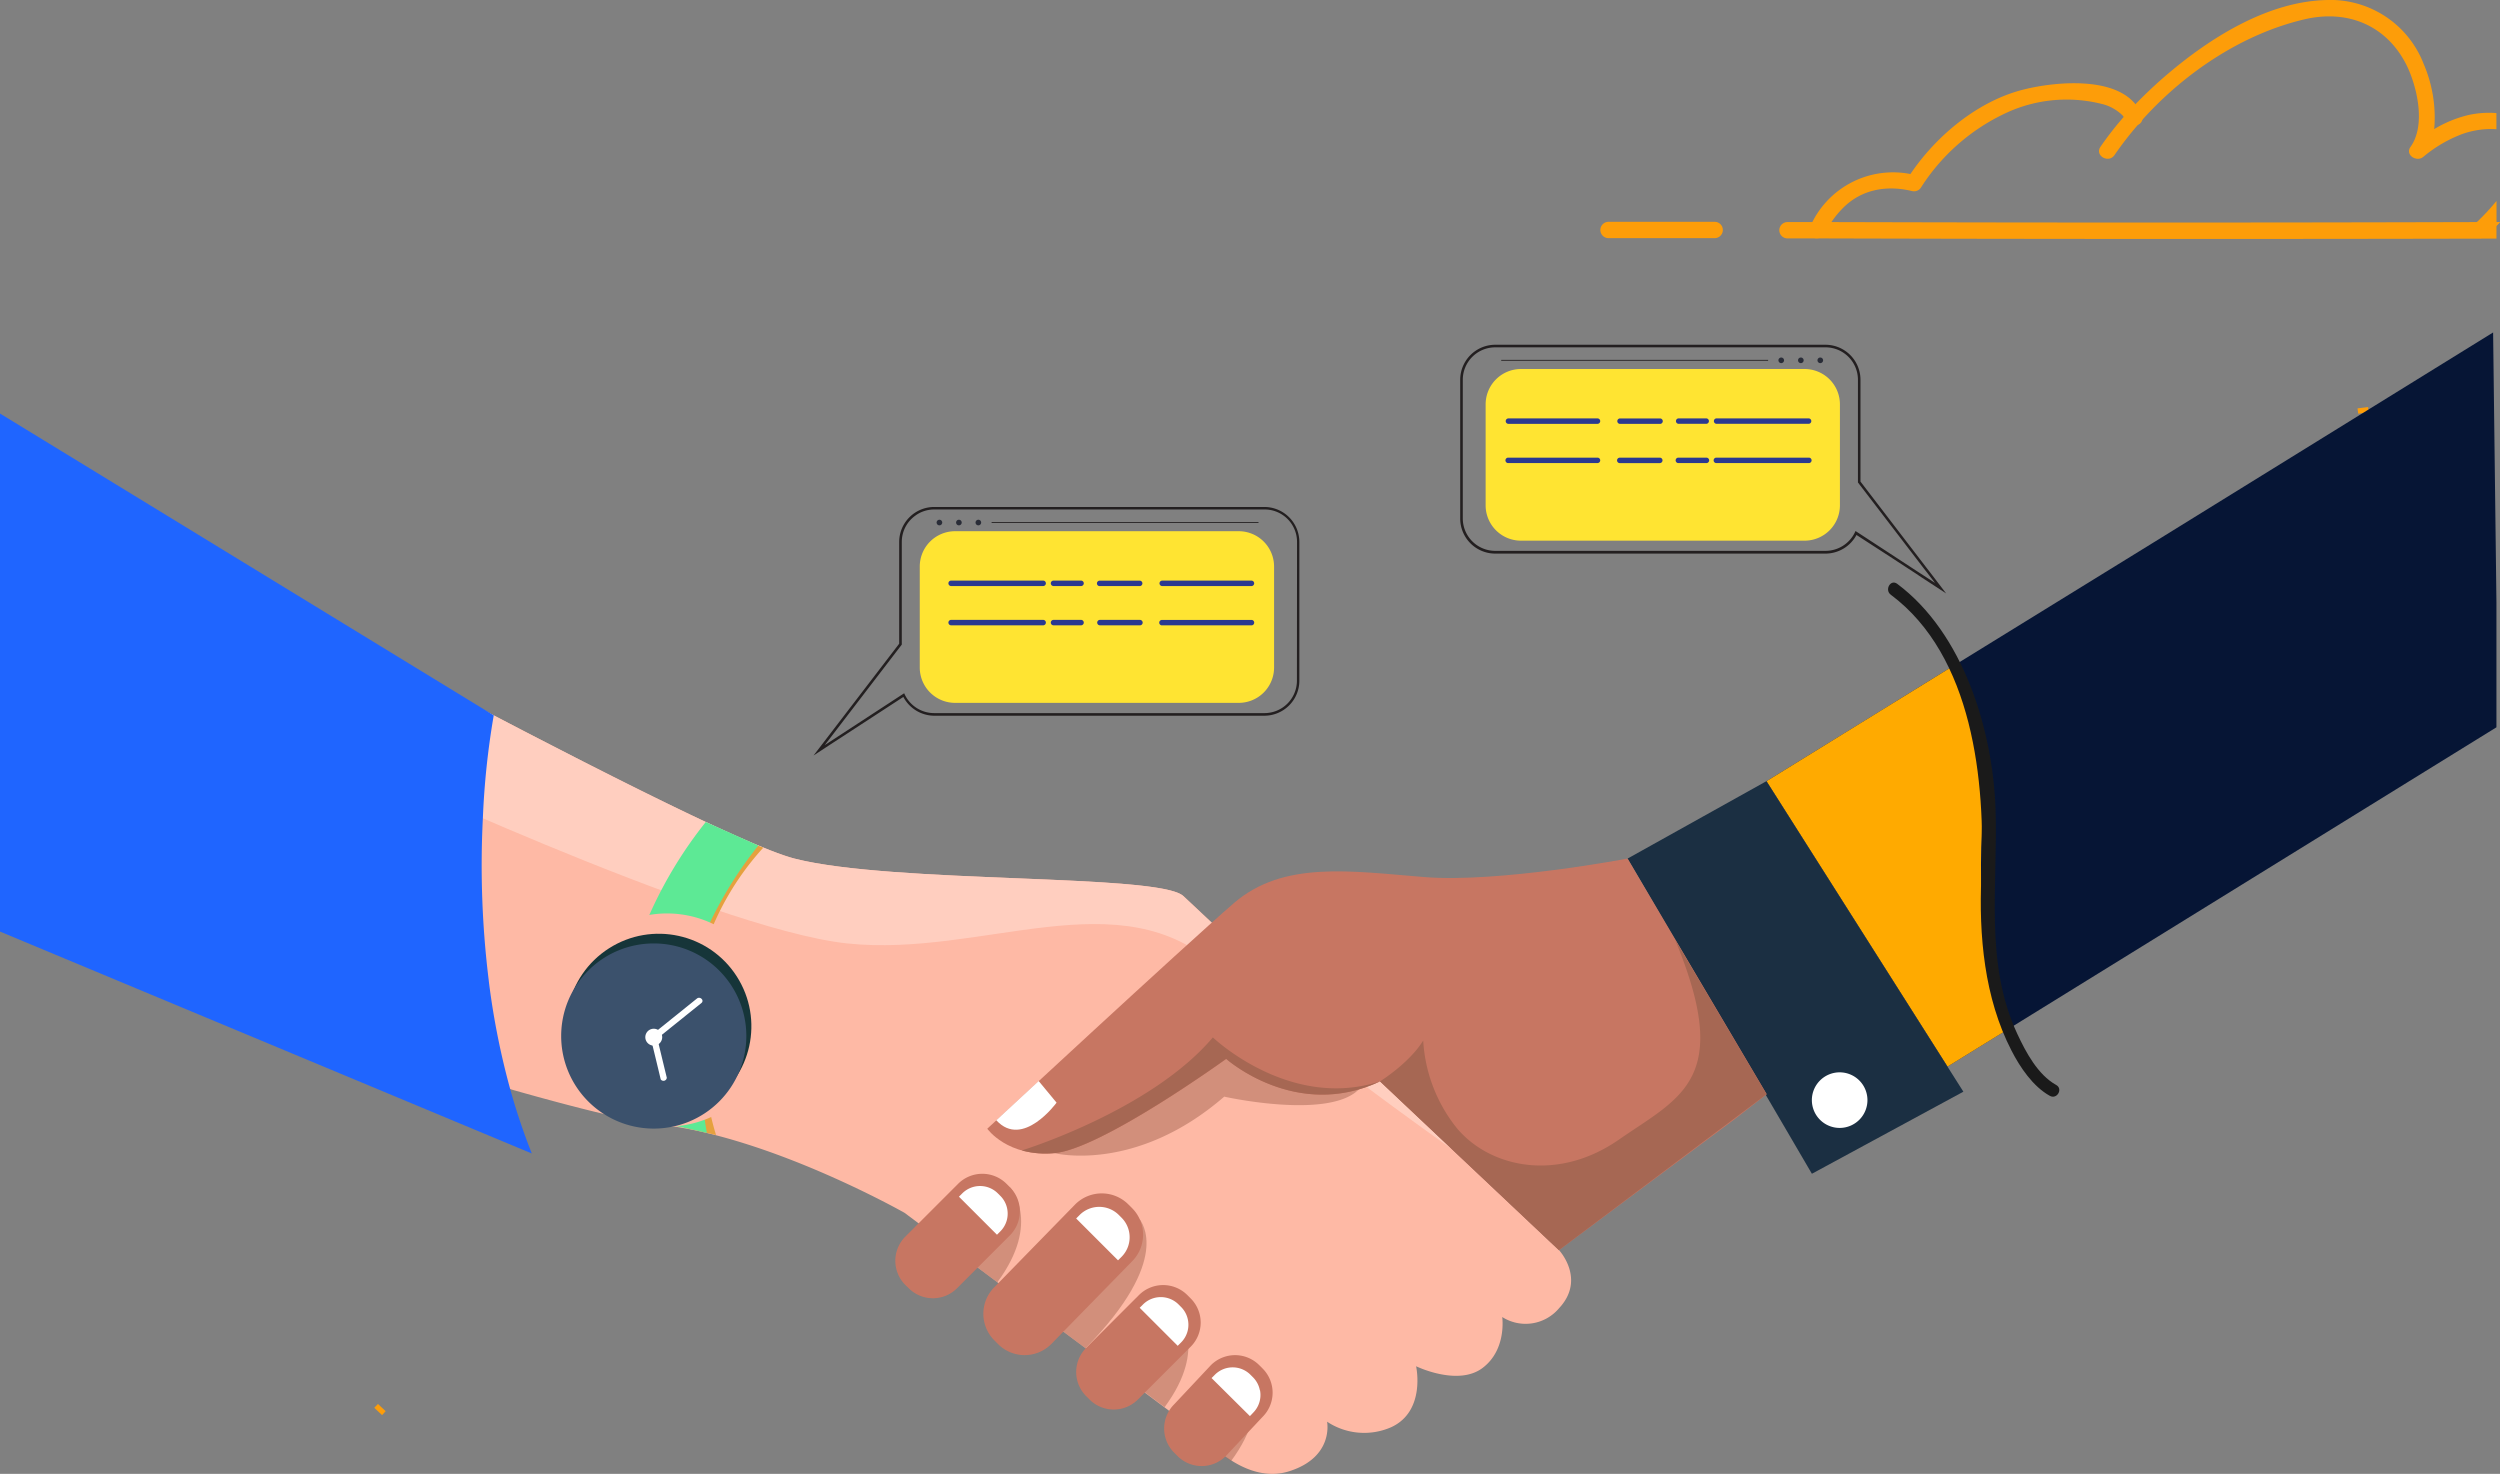 <svg xmlns="http://www.w3.org/2000/svg" width="391.04" height="230.541" viewBox="0 0 391.04 230.541">
  <rect x="0" y="0" width="391.04" height="230.541" fill="#808080" stroke="none"/>
  <g id="allset" transform="translate(2358 -5013)">
    <path id="Path_1348" data-name="Path 1348" d="M648,66.816l-.556.562v2q-53.134.125-106.268-.031h-4.664a1.277,1.277,0,0,1,0-2.553h6.91q50.435.146,100.912,0H648Z" transform="translate(-2614.957 4980.943)" fill="#fd9d09"/>
    <path id="Path_1349" data-name="Path 1349" d="M482.679,69.273h16.675a1.277,1.277,0,0,0,0-2.553H482.679A1.277,1.277,0,0,0,482.679,69.273Z" transform="translate(-2589.116 4980.977)" fill="#fd9d09"/>
    <path id="Path_1350" data-name="Path 1350" d="M546.679,48.453c-.234.562.411-.764.52-.972a14.7,14.7,0,0,1,2.168-2.829c2.912-3.021,6.91-3.723,10.888-2.761a1.3,1.3,0,0,0,1.44-.588,31.566,31.566,0,0,1,13.945-11.922,22.514,22.514,0,0,1,14.694-1.014,7.035,7.035,0,0,1,2.86,1.685c.224.224.728,1.185.562.733.556,1.534,3.031.874,2.465-.681-2.4-6.577-13.69-5.34-18.651-4.05-7.31,1.872-14.08,7.654-18.068,13.976l1.44-.588a14.14,14.14,0,0,0-16.727,8.319c-.634,1.518,1.835,2.173,2.465.681Z" transform="translate(-2619.2 5000.991)" fill="#fd9d09"/>
    <path id="Path_1351" data-name="Path 1351" d="M688.219,20.965a21.089,21.089,0,0,0-6.057,3.556c-1.04.884-2.9-.3-2-1.56,2.428-3.38,1.04-9.4-.619-12.78-3.12-6.239-9.214-8.74-15.942-7.175-9.588,2.236-18.645,8.226-25.389,15.723-.234.255-.463.52-.681.775h0a53.458,53.458,0,0,0-3.676,4.747c-.926,1.347-3.12.073-2.2-1.289a51.543,51.543,0,0,1,3.64-4.68c.593-.676,1.206-1.336,1.83-1.986,1.56-1.6,3.161-3.12,4.825-4.539C648.749,5.943,657.76.229,667-.005a15.628,15.628,0,0,1,15.214,9.988,21.2,21.2,0,0,1,1.653,10.2,18.755,18.755,0,0,1,5.408-2.215,15.026,15.026,0,0,1,4.321-.291v2.522a13.383,13.383,0,0,0-5.381.77Z" transform="translate(-2661.117 5013.011)" fill="#fd9d09"/>
    <path id="Path_1352" data-name="Path 1352" d="M748.03,63.763l-.556.562c-.567.562-1.113,1.087-1.612,1.56-1.206,1.123-3.016-.676-1.809-1.8l.312-.3a36.469,36.469,0,0,0,3.12-3.349v3.343Z" transform="translate(-2714.99 4983.996)" fill="#fd9d09"/>
    <path id="Path_1367" data-name="Path 1367" d="M349.7,375.088a.52.52,0,0,1-.52-.52V371.62a.52.52,0,1,1,1.04,0v2.948A.52.52,0,0,1,349.7,375.088Z" transform="translate(-2525.623 4834.86)" fill="#ffa18d"/>
    <path id="Path_1368" data-name="Path 1368" d="M355.8,379.191a.52.52,0,0,1-.317-.946l2.345-1.783a.525.525,0,0,1,.634.837l-2.345,1.783a.52.52,0,0,1-.317.109Z" transform="translate(-2528.542 4832.337)" fill="#ffa18d"/>
    <path id="Path_1369" data-name="Path 1369" d="M359.882,388.293a.437.437,0,0,1-.14,0l-2.839-.79a.539.539,0,1,1,.281-1.04l2.839.79a.525.525,0,1,1-.14,1.04Z" transform="translate(-2529.139 4827.494)" fill="#ffa18d"/>
    <path id="Path_1370" data-name="Path 1370" d="M353.616,395.392a.52.52,0,0,1-.489-.333l-1.082-2.719a.523.523,0,0,1,.972-.385l1.087,2.735a.49.49,0,0,1-.489.7Z" transform="translate(-2526.981 4825.007)" fill="#ffa18d"/>
    <path id="Path_1371" data-name="Path 1371" d="M342.784,394.583a.52.52,0,0,1-.447-.8l1.523-2.522a.526.526,0,0,1,.9.546l-1.523,2.517A.52.52,0,0,1,342.784,394.583Z" transform="translate(-2522.3 4825.3)" fill="#ffa18d"/>
    <path id="Path_1372" data-name="Path 1372" d="M336.393,386.619a.521.521,0,1,1-.057-1.04l2.933-.312a.525.525,0,1,1,.109,1.045l-2.927.312Z" transform="translate(-2519.221 4828.061)" fill="#ffa18d"/>
    <path id="Path_1373" data-name="Path 1373" d="M342.555,377.912a.52.52,0,0,1-.385-.166l-2.023-2.142a.524.524,0,1,1,.764-.718l2.023,2.142a.513.513,0,0,1-.38.884Z" transform="translate(-2521.218 4833.123)" fill="#ffa18d"/>
    <path id="Path_1374" data-name="Path 1374" d="M709.319,123.475l-.109-.827c1.04-.14,1.653-.208,1.653-.208l.094.827S710.38,123.334,709.319,123.475Z" transform="translate(-2698.455 4954.229)" fill="#fd9d09"/>
    <path id="Path_1376" data-name="Path 1376" d="M113.812,424.077l-1.222-1.144.577-.6c.4.38.8.754,1.206,1.133Z" transform="translate(-2412.049 4810.267)" fill="#fd9d09"/>
    <path id="Path_1385" data-name="Path 1385" d="M645.581,142.22v19.54l-75.507,46.676-.645.4h0l-1.04.629-8.688,5.371-28.3-44.638,19.919-12.286.827-.52,7.841-4.836h0l.229-.14,1.414-.874,30.027-18.515.229-.14L645.061,100Z" transform="translate(-2613.098 4965.001)" fill="#061535"/>
    <path id="Path_1386" data-name="Path 1386" d="M559.717,263.221l9.713-6c-3.01-6.427-5.044-15.6-4.331-31.145.65-14.117-2.012-21.458-4.882-25.285L531.4,218.578Z" transform="translate(-2613.098 4916.617)" fill="#fa0"/>
    <path id="Path_1387" data-name="Path 1387" d="M489.62,247.09l21.724-12.11,30.8,48.574-23.694,12.838Z" transform="translate(-2593.041 4900.204)" fill="#1b2f42"/>
    <path id="Path_1388" data-name="Path 1388" d="M568.4,177.14c12.843,9.583,14.85,29.143,14.174,44.128-.411,9.151.452,18.947,4.721,27.2,1.331,2.6,3.359,5.605,5.99,7.061,1.113.619,2.106-1.087.993-1.7-2.881-1.6-4.768-5.163-6.089-8.007-5.2-11.153-2.979-23.4-3.4-35.216-.437-12.3-5.012-27.427-15.391-35.175C568.357,174.676,567.4,176.392,568.4,177.14Z" transform="translate(-2630.656 4928.879)" fill="#1a1a1a"/>
    <path id="Path_1389" data-name="Path 1389" d="M16.512,146.91s97.449,53.919,112.965,57.9,56.966,2.3,60.834,5.86,58.755,55.39,58.755,55.39,4.248,4.55,0,9.089a6.824,6.824,0,0,1-8.886,1.373s.744,5.137-3.12,8-10.352-.3-10.352-.3,1.56,6.983-3.853,9.515a10.493,10.493,0,0,1-10.071-.842s1.123,5.517-5.922,7.752-13.363-5.4-13.363-5.4l-46.8-35.019s-21.063-11.959-38.445-13.82S10.85,217.322,10.85,217.322Z" transform="translate(-2363.208 4942.481)" fill="#feb9a5"/>
    <path id="Path_1390" data-name="Path 1390" d="M553.754,326.922a4.347,4.347,0,1,1-4.347-4.342A4.347,4.347,0,0,1,553.754,326.922Z" transform="translate(-2619.655 4858.151)" fill="#fff"/>
    <path id="Path_1391" data-name="Path 1391" d="M239.643,247.5c8.569,7.96,24.313,19.618,36.511,28.332-16.488-15.562-39.563-37.327-42.012-39.589-3.853-3.556-45.319-1.877-60.834-5.86-7.706-1.981-35.669-16.3-61.838-30.2-4,6.941-9.25,15.723-9.25,15.723l1.04-1.367s57.1,26.866,78.31,29.117S224.341,233.28,239.643,247.5Z" transform="translate(-2407.071 4916.91)" fill="#ffcebf"/>
    <path id="Path_1392" data-name="Path 1392" d="M216.231,254.722a43.728,43.728,0,0,0-10.4,20.169l-.047.2c-2.662,12.635-4.045-4.347-4.045-4.492s.494-4.544.546-4.68,1.913-2.912,2.631-4a35.507,35.507,0,0,1,3.733-3.754,30.187,30.187,0,0,0,2.127-2.366c.489-.692,4.68-1.378,4.68-1.378Z" transform="translate(-2454.845 4890.872)" fill="#e5a13e"/>
    <path id="Path_1393" data-name="Path 1393" d="M198.86,247.27a66.556,66.556,0,0,0-14.382,46.2l7.976,1.232s-1.248-24,14.631-43.749Z" transform="translate(-2446.464 4894.304)" fill="#5de995"/>
    <path id="Path_1394" data-name="Path 1394" d="M208.172,328.184a44.2,44.2,0,0,1-1.716-12.874q-2.439.109-4.882.182a10.919,10.919,0,0,0-.385,1.716c-.114,1.3-.442,4.617-.411,4.773s1.685,4.248,1.752,4.378c0,.026.385.593.936,1.393,1.643.359,3.276.744,4.914,1.139l-.151-.52A.439.439,0,0,1,208.172,328.184Z" transform="translate(-2454.382 4861.642)" fill="#e5a13e"/>
    <path id="Path_1395" data-name="Path 1395" d="M202.283,315.36c-3.011.13-6.026.224-9.037.26a69.21,69.21,0,0,0,.52,11.013c3.213.52,6.385,1.2,9.546,1.945A67.73,67.73,0,0,1,202.283,315.36Z" transform="translate(-2450.75 4861.618)" fill="#5de995"/>
    <path id="Path_1396" data-name="Path 1396" d="M201.918,292.088a16.67,16.67,0,1,0-2.08,7.446A14.486,14.486,0,0,0,201.918,292.088Z" transform="translate(-2438.93 4881.1)" fill="#feb9a5"/>
    <circle id="Ellipse_93" data-name="Ellipse 93" cx="14.481" cy="14.481" r="14.481" transform="matrix(0.842, -0.539, 0.539, 0.842, -2274.948, 5169.145)" fill="#163539"/>
    <path id="Path_1397" data-name="Path 1397" d="M197.781,298.281A14.481,14.481,0,1,1,183.3,283.8a14.481,14.481,0,0,1,14.481,14.481Z" transform="translate(-2439.042 4876.768)" fill="#3b516c"/>
    <path id="Path_1398" data-name="Path 1398" d="M196.771,310.781a1.321,1.321,0,1,1-1.321-1.321,1.321,1.321,0,0,1,1.321,1.321Z" transform="translate(-2451.192 4864.45)" fill="#fff"/>
    <path id="Path_1399" data-name="Path 1399" d="M196.541,306.677l7.113-5.719c.494-.4-.208-1.092-.7-.7l-7.108,5.719c-.494.4.208,1.092.7.7Z" transform="translate(-2451.934 4868.922)" fill="#fff"/>
    <path id="Path_1400" data-name="Path 1400" d="M195.745,311.72q.79,3.219,1.56,6.447a.52.52,0,0,0,.951-.26q-.785-3.229-1.56-6.453C196.546,310.836,195.594,311.1,195.745,311.72Z" transform="translate(-2451.959 4863.661)" fill="#fff"/>
    <path id="Path_1401" data-name="Path 1401" d="M83.192,240.136,0,205.419V124.39L77.228,171.6h0a123.677,123.677,0,0,0-1.7,16.087,146.909,146.909,0,0,0,.9,25.218c.031.276.062.556.1.832a118.549,118.549,0,0,0,3.281,16.352,100.647,100.647,0,0,0,3.374,10.045Z" transform="translate(-2358 4953.292)" fill="#1f65ff"/>
    <path id="Path_1402" data-name="Path 1402" d="M314.194,322.036s12.64,3.219,26.559-8.839c0,0,21.427,4.8,22.316-3.816S348.729,295,348.51,295.118s-12.479,3.666-12.775,3.863a58.419,58.419,0,0,0-9.765,5.527c-5.719,3.952-14.725,10.368-15.016,10.565S314.194,322.036,314.194,322.036Z" transform="translate(-2507.265 4871.335)" fill="#a66753" opacity="0.5"/>
    <path id="Path_1403" data-name="Path 1403" d="M397.153,258.27s-20.143,3.822-31.717,2.9-22.114-2.631-29.882,4.082S297,300.526,297,300.526s3.156,4.477,10.529,3.822S334.385,289.6,334.385,289.6s10.919,9.744,24.069,3.52l27.963,26.4,27.557-20.538,4.94-3.853Z" transform="translate(-2500.574 4889.023)" fill="#c77662"/>
    <path id="Path_1404" data-name="Path 1404" d="M306.339,325.19l2.8,3.385s-5.293,7.279-9.427,2.751Z" transform="translate(-2501.875 4856.898)" fill="#fff"/>
    <path id="Path_1405" data-name="Path 1405" d="M415.14,304.768s4.565-2.829,6.759-6.385a24.084,24.084,0,0,0,5.231,13.659c5.132,6.187,15.7,8.558,25.374,1.841s17.912-9.4,8.756-31.353l14.351,24.245-32.487,24.391Z" transform="translate(-2557.287 4877.377)" fill="#a66753"/>
    <path id="Path_1406" data-name="Path 1406" d="M337.267,312.07c-9.609,11.377-29.611,17.6-29.887,17.678a14.262,14.262,0,0,0,5.106.421c7.373-.66,26.855-14.746,26.855-14.746s10.919,9.744,24.069,3.52C349.267,323.556,337.267,312.07,337.267,312.07Z" transform="translate(-2505.557 4863.197)" fill="#a66753"/>
    <path id="Path_1407" data-name="Path 1407" d="M298.015,357.11s5.059,5.4-1.955,14.881l-3.068-2.293-1.232-4.68,4.134-3.062Z" transform="translate(-2498.059 4841.576)" fill="#a66753" opacity="0.5"/>
    <path id="Path_1408" data-name="Path 1408" d="M348.335,394.68s5.059,5.392-1.955,14.881l-3.068-2.3-1.232-4.654,4.118-3.083Z" transform="translate(-2522.215 4823.54)" fill="#a66753" opacity="0.5"/>
    <path id="Path_1409" data-name="Path 1409" d="M368.315,410.91s5.059,5.392-1.955,14.881l-3.068-2.293-1.232-4.68,4.134-3.063Z" transform="translate(-2531.806 4815.749)" fill="#a66753" opacity="0.5"/>
    <path id="Path_1410" data-name="Path 1410" d="M331.849,366.79c.161.416,5.236,6.141-8.491,20.174l-3.468-2.6s4.128-8.116,4.128-8.246,4.248-5.434,4.347-5.564S331.849,366.79,331.849,366.79Z" transform="translate(-2511.563 4836.929)" fill="#a66753" opacity="0.5"/>
    <path id="Path_1411" data-name="Path 1411" d="M271.439,371A5.345,5.345,0,0,0,279,371l8.252-8.252a5.345,5.345,0,0,0,0-7.565l-.52-.52a5.355,5.355,0,0,0-7.565,0l-8.257,8.262a5.35,5.35,0,0,0,0,7.565Z" transform="translate(-2487.3 4843.5)" fill="#c77662"/>
    <path id="Path_1412" data-name="Path 1412" d="M296.03,360.355a3.889,3.889,0,0,0-1.082-2.043l-.385-.385a3.936,3.936,0,0,0-5.564,0l-.52.52,5.948,5.948.52-.52A3.915,3.915,0,0,0,296.03,360.355Z" transform="translate(-2496.484 4841.736)" fill="#fff"/>
    <path id="Path_1413" data-name="Path 1413" d="M298.118,382.567a5.881,5.881,0,0,0,8.319,0l12.645-12.947a5.886,5.886,0,0,0,0-8.319l-.582-.582a5.881,5.881,0,0,0-8.319,0l-12.64,12.947a5.886,5.886,0,0,0,0,8.319Z" transform="translate(-2500.007 4840.671)" fill="#c77662"/>
    <path id="Path_1414" data-name="Path 1414" d="M332.028,366.989a4.331,4.331,0,0,0-1.191-2.251l-.426-.426a4.336,4.336,0,0,0-6.125,0l-.546.551,6.546,6.546.551-.546a4.331,4.331,0,0,0,1.191-3.874Z" transform="translate(-2513.411 4838.727)" fill="#fff"/>
    <path id="Path_1415" data-name="Path 1415" d="M325.834,404.473a5.345,5.345,0,0,0,7.565,0l8.252-8.252a5.345,5.345,0,0,0,0-7.565l-.52-.52a5.356,5.356,0,0,0-7.565,0l-8.252,8.252a5.35,5.35,0,0,0,0,7.565Z" transform="translate(-2513.414 4827.433)" fill="#c77662"/>
    <path id="Path_1416" data-name="Path 1416" d="M350.4,393.775a3.889,3.889,0,0,0-1.081-2.043l-.385-.385a3.936,3.936,0,0,0-5.564,0l-.52.52,5.948,5.948.52-.52A3.915,3.915,0,0,0,350.4,393.775Z" transform="translate(-2522.585 4825.693)" fill="#fff"/>
    <path id="Path_1417" data-name="Path 1417" d="M352.294,423.432a5.345,5.345,0,0,0,7.565,0l5.745-6.125a5.345,5.345,0,0,0,0-7.565l-.52-.52a5.345,5.345,0,0,0-7.565,0l-5.745,6.125a5.35,5.35,0,0,0,0,7.565Z" transform="translate(-2526.116 4817.313)" fill="#c77662"/>
    <path id="Path_1418" data-name="Path 1418" d="M372.025,414.913a3.915,3.915,0,0,0-1.087-2.043l-.385-.385a3.931,3.931,0,0,0-5.563,0l-.52.52,6,5.953.494-.52a3.936,3.936,0,0,0,1.087-3.52Z" transform="translate(-2532.963 4815.546)" fill="#fff"/>
    <path id="Path_1419" data-name="Path 1419" d="M282.217,159.79h44.362a5.532,5.532,0,0,1,5.532,5.532v15.791a5.527,5.527,0,0,1-5.527,5.527H282.217a5.527,5.527,0,0,1-5.527-5.527v-15.8A5.527,5.527,0,0,1,282.217,159.79Z" transform="translate(-2490.825 4936.299)" fill="#ffe432"/>
    <path id="Path_1420" data-name="Path 1420" d="M315.271,152.5H263.593a5.485,5.485,0,0,0-5.46,5.46v15.926L244.74,191.372l1.9-1.243.707-.463,11.439-7.451a5.5,5.5,0,0,0,4.8,2.938h51.662a5.485,5.485,0,0,0,5.48-5.48V157.96A5.485,5.485,0,0,0,315.271,152.5Zm5.075,27.173a5.075,5.075,0,0,1-5.075,5.07H263.593a5.1,5.1,0,0,1-4.581-2.891l-.1-.213-11.865,7.747-.556.364.4-.52L258.5,174.078l.042-.052V157.96a5.043,5.043,0,0,1,2.08-4.076,4.811,4.811,0,0,1,1.222-.671,5.069,5.069,0,0,1,1.783-.322h51.662a5.075,5.075,0,0,1,5.075,5.07Z" transform="translate(-2475.487 4939.798)" fill="#231f20"/>
    <path id="Path_1421" data-name="Path 1421" d="M282.639,156.777a.442.442,0,0,1-.437.442h0a.442.442,0,0,1-.442-.442h0a.442.442,0,0,1,.442-.437h0A.442.442,0,0,1,282.639,156.777Z" transform="translate(-2493.259 4937.955)" fill="#292c37"/>
    <path id="Path_1422" data-name="Path 1422" d="M288.5,156.777a.442.442,0,0,1-.442.442h0a.437.437,0,0,1-.437-.442h0a.437.437,0,0,1,.437-.437h0a.442.442,0,0,1,.442.437Z" transform="translate(-2496.072 4937.955)" fill="#292c37"/>
    <path id="Path_1423" data-name="Path 1423" d="M294.349,156.777a.442.442,0,0,1-.442.442h0a.442.442,0,0,1-.437-.442h0a.442.442,0,0,1,.437-.437h0a.442.442,0,0,1,.442.437Z" transform="translate(-2498.88 4937.955)" fill="#292c37"/>
    <rect id="Rectangle_284" data-name="Rectangle 284" width="41.747" height="0.135" transform="translate(-2202.898 5094.664)" fill="#231f20"/>
    <path id="Path_1424" data-name="Path 1424" d="M349.2,175.508h14.039a.426.426,0,0,0,0-.848H349.2a.426.426,0,0,0,0,.848Z" transform="translate(-2525.451 4929.16)" fill="#2b3990"/>
    <path id="Path_1425" data-name="Path 1425" d="M330.416,175.518h6.3a.426.426,0,0,0,0-.848h-6.3a.426.426,0,0,0,0,.853Z" transform="translate(-2516.411 4929.156)" fill="#2b3990"/>
    <path id="Path_1426" data-name="Path 1426" d="M316.5,175.5h4.388a.426.426,0,0,0,0-.848H316.5a.426.426,0,0,0,0,.848Z" transform="translate(-2509.753 4929.165)" fill="#2b3990"/>
    <path id="Path_1427" data-name="Path 1427" d="M285.7,175.5h14.475a.426.426,0,0,0,0-.848H285.7a.426.426,0,0,0,0,.848Z" transform="translate(-2494.968 4929.165)" fill="#2b3990"/>
    <path id="Path_1428" data-name="Path 1428" d="M349.156,187.328H363.2a.426.426,0,0,0,0-.848H349.156a.426.426,0,1,0,0,.853Z" transform="translate(-2525.407 4923.486)" fill="#2b3990"/>
    <path id="Path_1429" data-name="Path 1429" d="M330.46,187.323h6.3a.426.426,0,1,0,0-.853h-6.3a.426.426,0,0,0,0,.848Z" transform="translate(-2516.455 4923.491)" fill="#2b3990"/>
    <path id="Path_1430" data-name="Path 1430" d="M316.5,187.318h4.388a.426.426,0,0,0,0-.848H316.5a.426.426,0,0,0,0,.848Z" transform="translate(-2509.753 4923.491)" fill="#2b3990"/>
    <path id="Path_1431" data-name="Path 1431" d="M285.7,187.318h14.475a.426.426,0,0,0,0-.848H285.7a.426.426,0,0,0,0,.848Z" transform="translate(-2494.968 4923.491)" fill="#2b3990"/>
    <path id="Path_1432" data-name="Path 1432" d="M452.447,111h44.362a5.527,5.527,0,0,1,5.527,5.527v15.791a5.532,5.532,0,0,1-5.532,5.532H452.447a5.527,5.527,0,0,1-5.527-5.532v-15.8A5.527,5.527,0,0,1,452.447,111Z" transform="translate(-2572.543 4959.72)" fill="#ffe432"/>
    <path id="Path_1433" data-name="Path 1433" d="M512.7,139.213l-.52-.666-10.3-13.446V109.175a5.48,5.48,0,0,0-5.475-5.475H444.75a5.485,5.485,0,0,0-5.48,5.475v21.718a5.485,5.485,0,0,0,5.48,5.475h51.662a5.506,5.506,0,0,0,4.841-2.917l5.683,3.681.718.473,2.953,1.924.77.52,3.9,2.548Zm-1.716.078-9.879-6.458-.1.213a5.1,5.1,0,0,1-4.581,2.891H444.75a5.075,5.075,0,0,1-5.075-5.07V109.175a5.075,5.075,0,0,1,5.075-5.07h51.662a5.075,5.075,0,0,1,5.07,5.07v16.067l.042.052,10.321,13.472.52.66,1.165,1.523-1.763-1.149Z" transform="translate(-2568.871 4963.225)" fill="#231f20"/>
    <path id="Path_1434" data-name="Path 1434" d="M546.75,107.977a.442.442,0,0,0,.437.442h0a.442.442,0,0,0,.442-.442h0a.437.437,0,0,0-.442-.437h0a.437.437,0,0,0-.437.437Z" transform="translate(-2620.467 4961.381)" fill="#292c37"/>
    <path id="Path_1435" data-name="Path 1435" d="M540.9,107.977a.442.442,0,0,0,.437.442h0a.442.442,0,0,0,.442-.442h0a.437.437,0,0,0-.442-.437h0a.437.437,0,0,0-.437.437Z" transform="translate(-2617.658 4961.381)" fill="#292c37"/>
    <path id="Path_1436" data-name="Path 1436" d="M535,107.977a.442.442,0,0,0,.442.442h0a.442.442,0,0,0,.437-.442h0a.437.437,0,0,0-.437-.437h0a.437.437,0,0,0-.442.437Z" transform="translate(-2614.826 4961.381)" fill="#292c37"/>
    <rect id="Rectangle_285" data-name="Rectangle 285" width="41.747" height="0.135" transform="translate(-2123.185 5069.291)" fill="#231f20"/>
    <path id="Path_1437" data-name="Path 1437" d="M467.362,126.708H453.35a.426.426,0,0,1,0-.848h14.013a.426.426,0,0,1,0,.848Z" transform="translate(-2575.448 4952.587)" fill="#2b3990"/>
    <path id="Path_1438" data-name="Path 1438" d="M493.226,126.718h-6.3a.426.426,0,0,1,0-.848h6.3a.426.426,0,1,1,0,.853Z" transform="translate(-2591.568 4952.582)" fill="#2b3990"/>
    <path id="Path_1439" data-name="Path 1439" d="M508.948,126.7H504.56a.426.426,0,0,1,0-.848h4.388a.426.426,0,0,1,0,.848Z" transform="translate(-2600.031 4952.591)" fill="#2b3990"/>
    <path id="Path_1440" data-name="Path 1440" d="M530.44,126.7H515.97a.426.426,0,0,1,0-.848h14.47a.426.426,0,0,1,0,.848Z" transform="translate(-2605.508 4952.591)" fill="#2b3990"/>
    <path id="Path_1441" data-name="Path 1441" d="M467.319,138.513H453.306a.426.426,0,0,1,0-.853h14.013a.426.426,0,0,1,0,.848Z" transform="translate(-2575.404 4946.922)" fill="#2b3990"/>
    <path id="Path_1442" data-name="Path 1442" d="M493.183,138.523h-6.3a.426.426,0,0,1,0-.853h6.3a.426.426,0,0,1,0,.848Z" transform="translate(-2591.524 4946.917)" fill="#2b3990"/>
    <path id="Path_1443" data-name="Path 1443" d="M508.9,138.513h-4.388a.426.426,0,0,1,0-.853H508.9a.426.426,0,1,1,0,.853Z" transform="translate(-2599.988 4946.922)" fill="#2b3990"/>
    <path id="Path_1444" data-name="Path 1444" d="M530.4,138.513h-14.47a.426.426,0,1,1,0-.853H530.4a.426.426,0,1,1,0,.853Z" transform="translate(-2605.465 4946.922)" fill="#2b3990"/>
  </g>
</svg>
